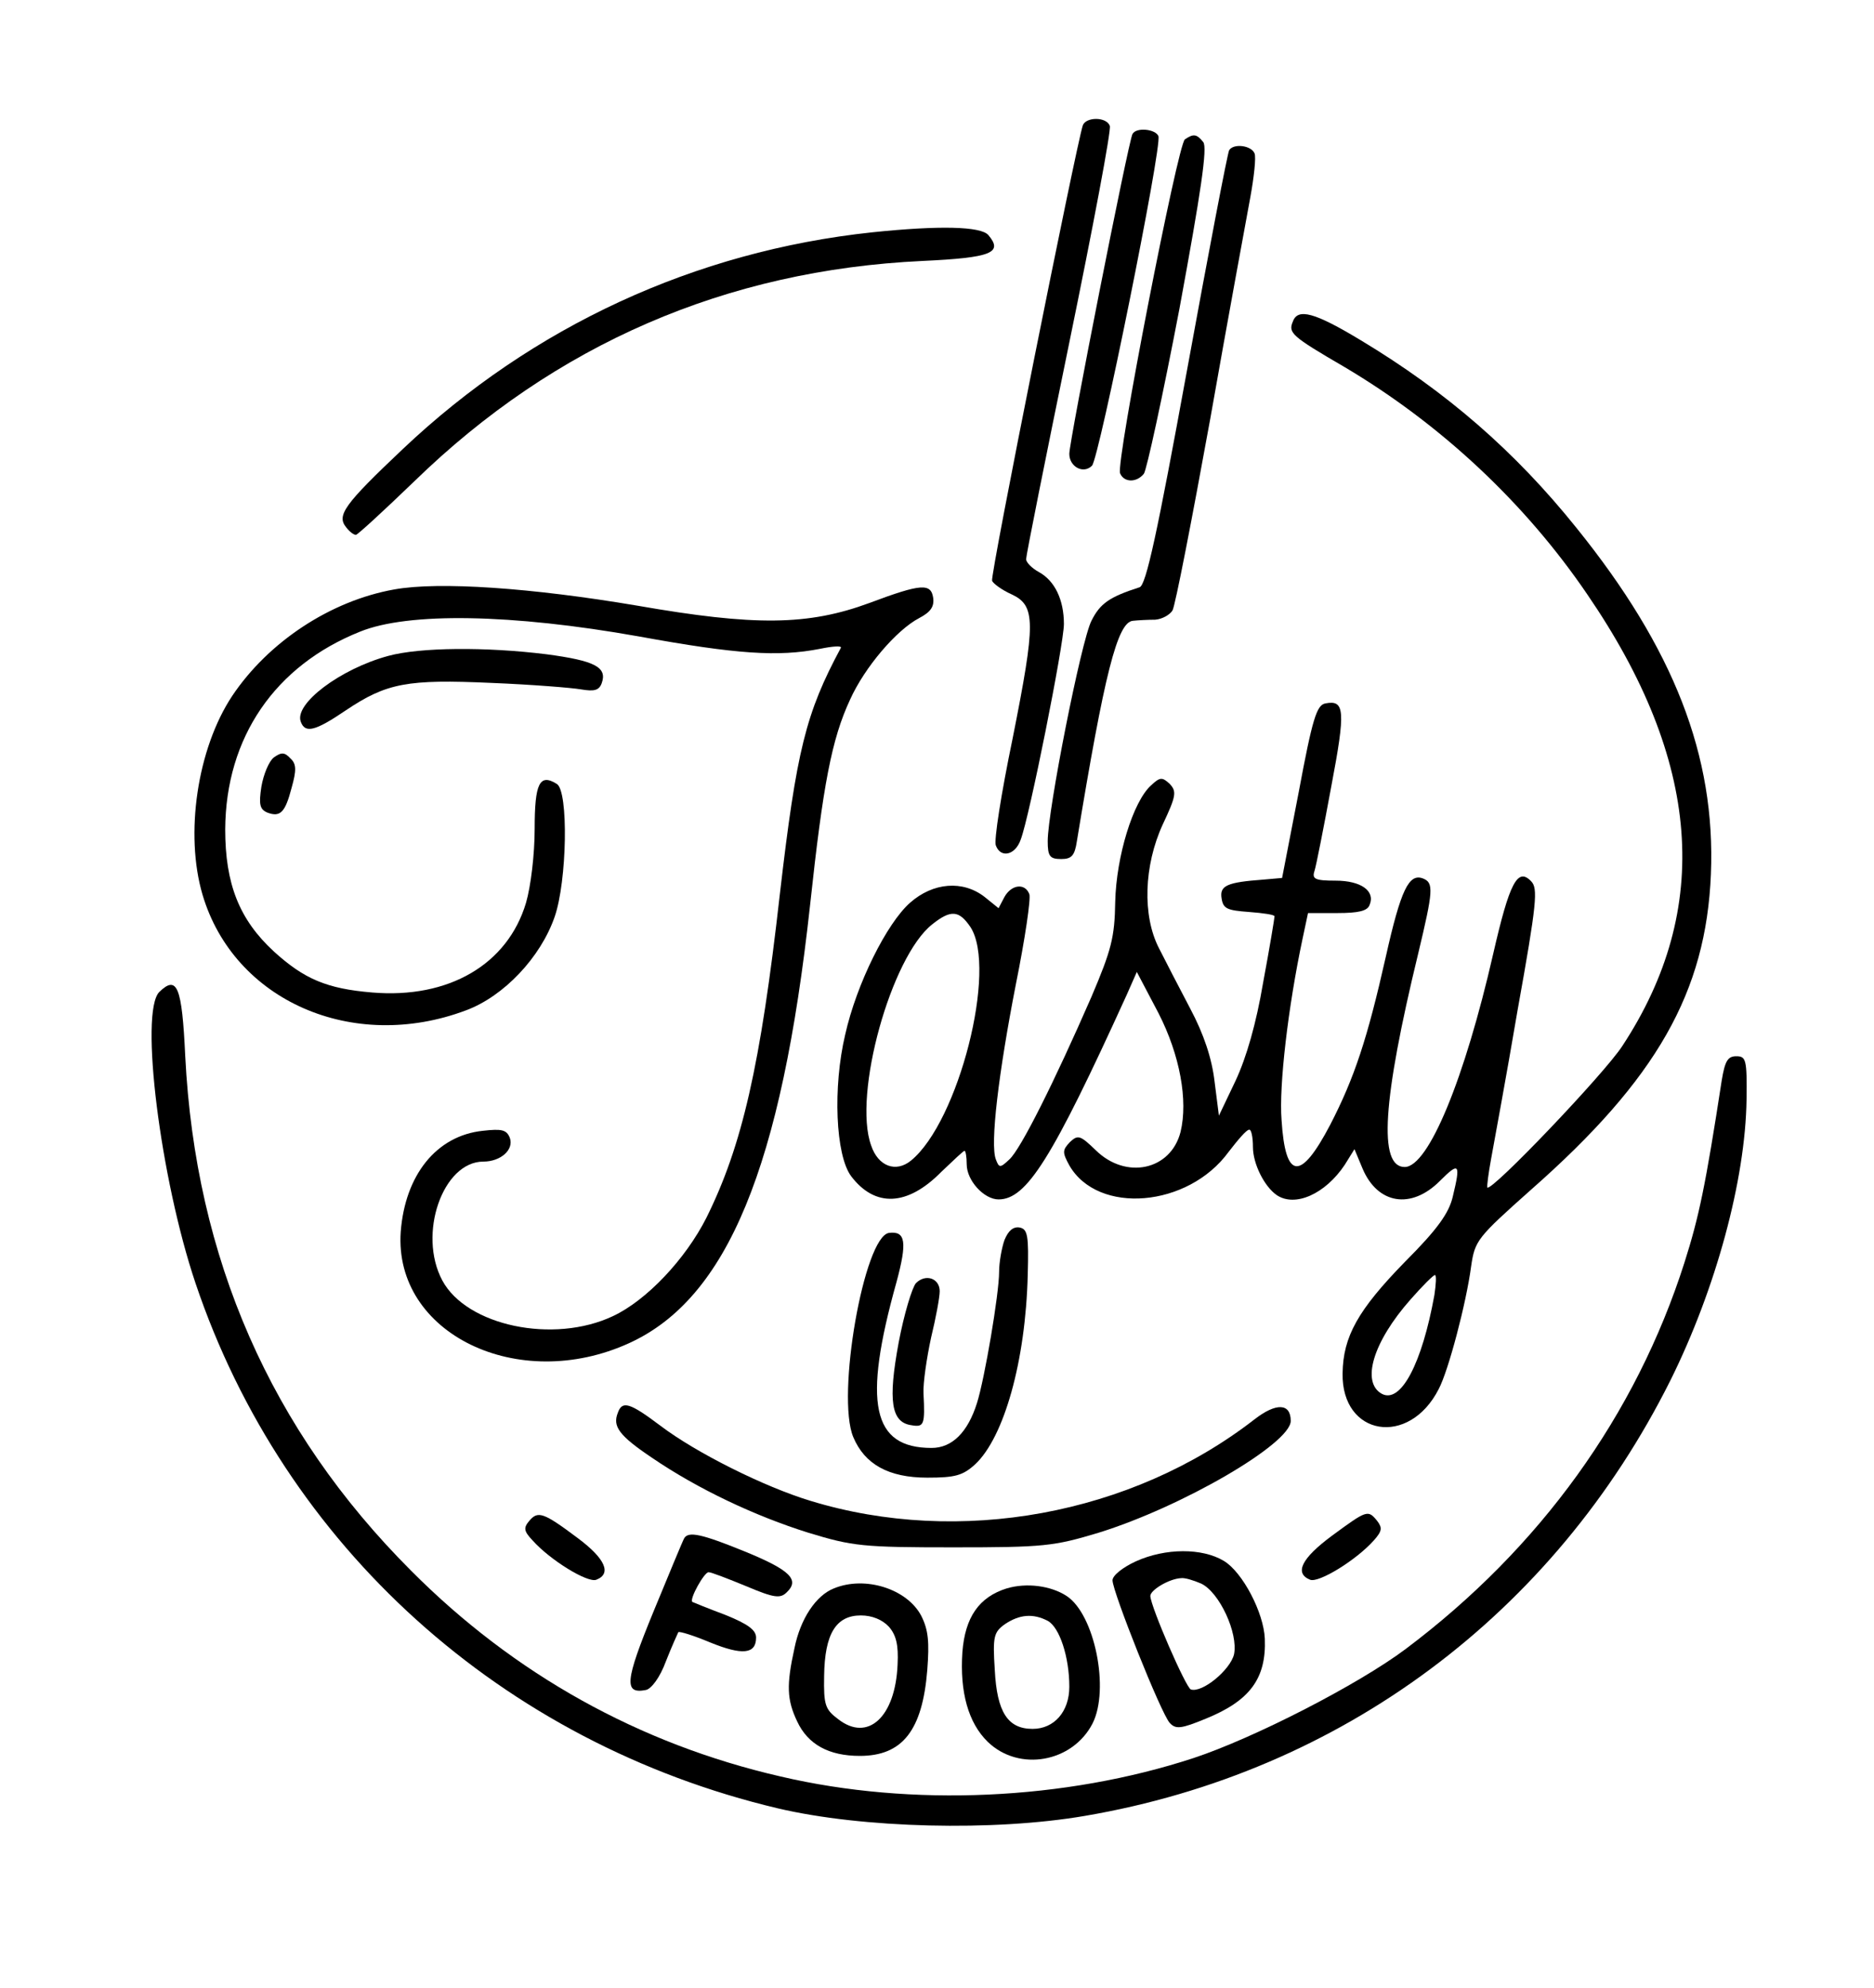 <?xml version="1.0" standalone="no"?>
<!DOCTYPE svg PUBLIC "-//W3C//DTD SVG 20010904//EN"
 "http://www.w3.org/TR/2001/REC-SVG-20010904/DTD/svg10.dtd">
<svg version="1.0" xmlns="http://www.w3.org/2000/svg"
 width="347pt" height="368pt" viewBox="0 0 347 368"
 preserveAspectRatio="xMidYMid meet">

<g transform="translate(0,368) scale(0.1,-0.1)"
fill="#000000" stroke="none">
<path d="M2005 3448 c-12 -36 -172 -834 -168 -843 2 -5 18 -17 36 -25 45 -21
45 -51 2 -267 -21 -101 -35 -190 -31 -198 9 -24 36 -18 46 11 16 41 80 362 80
399 0 45 -17 80 -46 96 -13 7 -24 18 -24 24 0 7 36 187 80 401 44 214 78 394
75 401 -6 17 -44 17 -50 1z"/>
<path d="M2097 3432 c-7 -11 -117 -568 -117 -592 0 -24 26 -38 42 -22 13 13
130 591 123 610 -5 13 -41 17 -48 4z"/>
<path d="M2194 3422 c-13 -8 -128 -598 -120 -618 7 -17 30 -18 44 -1 5 6 35
144 66 306 40 217 52 298 44 308 -12 15 -18 16 -34 5z"/>
<path d="M2276 3402 c-3 -5 -38 -188 -78 -407 -55 -301 -76 -399 -88 -402 -56
-18 -73 -30 -89 -62 -19 -37 -81 -351 -81 -408 0 -28 4 -33 25 -33 19 0 25 6
29 33 51 310 75 406 104 408 9 1 28 2 41 2 13 1 27 9 32 17 5 8 36 168 70 355
33 187 67 371 74 409 7 38 11 75 8 82 -6 15 -39 19 -47 6z"/>
<path d="M1615 3250 c-328 -35 -629 -174 -869 -401 -109 -103 -123 -123 -105
-145 6 -8 14 -14 18 -14 3 0 52 45 108 99 261 254 578 391 941 408 128 6 150
15 122 48 -14 16 -90 18 -215 5z"/>
<path d="M2394 3085 c-9 -21 -3 -27 95 -84 179 -106 335 -252 450 -421 211
-308 232 -582 65 -836 -33 -51 -242 -270 -250 -262 -1 2 2 26 7 53 5 28 28
151 49 275 36 200 38 226 25 239 -25 26 -40 -3 -70 -134 -53 -232 -120 -395
-164 -395 -49 0 -41 123 25 395 28 117 29 131 9 139 -26 10 -41 -20 -69 -145
-34 -151 -58 -224 -103 -311 -55 -105 -83 -102 -90 9 -5 63 12 209 39 336 l10
47 54 0 c40 0 56 4 60 15 11 26 -16 45 -63 45 -38 0 -44 3 -39 18 3 9 17 80
31 156 27 142 25 161 -11 154 -16 -3 -24 -29 -49 -163 l-31 -160 -34 -3 c-68
-5 -82 -11 -78 -35 3 -19 10 -22 51 -25 26 -2 47 -5 47 -8 0 -3 -9 -58 -21
-122 -13 -77 -31 -139 -51 -182 l-31 -65 -8 63 c-5 43 -20 88 -45 135 -21 40
-47 90 -58 112 -31 60 -28 153 7 229 25 53 26 61 13 75 -14 13 -18 13 -35 -3
-33 -30 -64 -131 -66 -215 -1 -66 -7 -89 -44 -176 -69 -158 -131 -282 -152
-301 -17 -16 -19 -16 -25 0 -11 28 5 160 37 324 17 84 28 159 25 167 -8 21
-33 18 -46 -5 l-11 -21 -26 21 c-40 31 -95 27 -138 -11 -43 -38 -99 -150 -120
-244 -23 -97 -18 -223 11 -262 44 -58 104 -56 167 8 22 21 41 39 43 39 2 0 4
-11 4 -25 0 -30 32 -65 59 -65 52 0 99 75 237 378 l19 43 40 -76 c40 -78 55
-162 41 -220 -18 -71 -101 -89 -157 -34 -29 28 -33 29 -48 15 -14 -15 -14 -19
-1 -43 53 -92 220 -78 295 25 17 22 33 41 38 41 4 1 7 -14 7 -32 0 -31 21 -73
44 -89 34 -23 90 2 126 56 l18 29 15 -36 c28 -66 90 -76 143 -23 36 36 39 33
24 -29 -7 -30 -28 -60 -88 -120 -88 -90 -115 -139 -116 -207 -2 -116 123 -137
178 -29 18 34 51 159 60 227 7 48 11 53 111 142 233 205 324 366 333 584 9
219 -69 418 -249 641 -114 142 -241 252 -399 347 -86 52 -117 60 -126 35z
m-597 -1121 c50 -77 -22 -360 -110 -432 -28 -23 -61 -11 -74 28 -34 94 37 349
113 409 35 28 50 26 71 -5z m859 -681 c-23 -127 -62 -201 -97 -183 -39 21 -17
96 53 175 22 25 42 45 45 45 3 0 2 -17 -1 -37z"/>
<path d="M730 2589 c-118 -21 -233 -97 -300 -197 -65 -98 -88 -256 -55 -368
58 -196 278 -293 488 -214 70 26 138 98 164 173 23 66 26 233 4 246 -32 20
-41 1 -41 -83 0 -47 -7 -106 -16 -137 -34 -114 -143 -178 -285 -166 -84 7
-126 25 -182 76 -64 59 -90 125 -90 226 1 170 92 303 250 366 89 36 280 33
516 -9 181 -33 258 -38 335 -23 24 5 41 6 39 2 -65 -121 -82 -189 -113 -456
-36 -319 -70 -466 -136 -599 -39 -77 -111 -153 -173 -182 -110 -52 -271 -18
-316 66 -46 86 1 220 76 220 32 0 57 22 49 44 -6 15 -15 17 -50 13 -86 -9
-144 -82 -152 -187 -13 -188 217 -300 423 -206 182 83 282 326 335 811 24 223
40 307 74 380 27 60 86 129 128 151 21 11 28 21 26 37 -4 28 -22 27 -118 -9
-114 -42 -212 -43 -430 -5 -195 33 -367 45 -450 30z"/>
<path d="M719 2466 c-89 -24 -175 -89 -162 -122 8 -22 27 -17 83 21 76 51 114
58 270 51 74 -3 149 -9 166 -12 24 -4 33 -2 38 11 11 30 -12 42 -102 54 -113
14 -234 13 -293 -3z"/>
<path d="M507 2278 c-9 -7 -19 -31 -23 -54 -5 -33 -3 -42 11 -48 24 -9 33 0
45 46 9 32 9 44 -2 54 -11 12 -17 12 -31 2z"/>
<path d="M295 1844 c-37 -37 2 -346 67 -539 164 -487 568 -851 1078 -972 157
-37 400 -43 569 -14 475 81 868 374 1084 806 84 169 139 371 141 520 1 74 -1
80 -19 80 -16 0 -21 -9 -27 -45 -30 -195 -42 -252 -69 -337 -90 -282 -267
-528 -516 -715 -88 -66 -281 -165 -393 -202 -238 -78 -522 -91 -765 -34 -261
60 -493 189 -684 381 -260 260 -399 578 -418 952 -6 129 -15 151 -48 119z"/>
<path d="M1860 1385 c-5 -14 -10 -41 -10 -59 0 -41 -27 -199 -41 -243 -17 -54
-46 -83 -84 -83 -110 0 -128 82 -65 307 20 74 17 95 -14 91 -46 -7 -98 -302
-66 -378 21 -50 65 -75 137 -75 52 0 66 4 89 25 53 50 93 190 97 350 2 73 0
85 -15 88 -12 2 -21 -6 -28 -23z"/>
<path d="M1696 1305 c-7 -8 -22 -57 -32 -110 -20 -108 -14 -148 24 -153 23 -4
25 1 22 59 -1 19 6 66 14 103 9 37 16 75 16 86 0 24 -26 33 -44 15z"/>
<path d="M1144 1065 c-10 -25 2 -42 63 -83 85 -58 191 -108 290 -139 82 -25
101 -27 268 -27 168 0 186 2 269 27 155 48 356 165 356 207 0 33 -27 34 -67 3
-228 -177 -547 -235 -822 -151 -86 26 -212 89 -278 139 -57 43 -71 47 -79 24z"/>
<path d="M980 865 c-11 -13 -10 -19 6 -36 33 -37 102 -79 118 -73 29 11 17 39
-34 77 -64 48 -74 51 -90 32z"/>
<path d="M2467 838 c-57 -42 -71 -70 -41 -82 16 -6 85 36 118 73 15 17 16 23
6 36 -17 21 -19 20 -83 -27z"/>
<path d="M1267 833 c-3 -5 -28 -66 -57 -136 -53 -129 -55 -153 -14 -145 10 2
26 23 37 53 11 28 22 52 23 54 2 2 28 -6 59 -19 59 -24 85 -22 85 9 0 14 -15
25 -57 42 -32 12 -59 23 -61 24 -6 5 22 55 30 55 5 0 36 -12 70 -26 52 -22 63
-23 75 -11 24 23 6 41 -77 75 -81 33 -105 38 -113 25z"/>
<path d="M2103 790 c-24 -11 -43 -26 -43 -35 0 -21 90 -247 106 -264 11 -12
21 -11 67 8 81 33 112 74 109 148 -2 48 -41 123 -76 144 -40 24 -108 24 -163
-1z m121 -41 c34 -16 69 -92 61 -131 -7 -29 -59 -72 -80 -65 -9 3 -74 152 -75
173 0 11 35 32 57 33 7 1 23 -4 37 -10z"/>
<path d="M1544 740 c-33 -13 -62 -56 -73 -111 -15 -68 -14 -95 5 -135 20 -43
59 -64 116 -64 79 0 116 47 125 159 4 52 2 74 -11 100 -26 50 -104 75 -162 51z
m102 -71 c13 -15 18 -33 16 -70 -4 -97 -55 -144 -110 -101 -24 18 -27 26 -26
80 1 78 22 112 68 112 21 0 40 -8 52 -21z"/>
<path d="M1864 740 c-51 -16 -77 -53 -82 -118 -5 -74 11 -131 47 -166 58 -56
157 -38 194 34 32 63 4 202 -48 236 -29 19 -74 25 -111 14z m76 -60 c22 -12
40 -67 40 -122 0 -46 -28 -78 -68 -78 -46 0 -66 31 -70 109 -4 62 -2 70 19 85
27 18 52 20 79 6z"/>
</g>
</svg>
